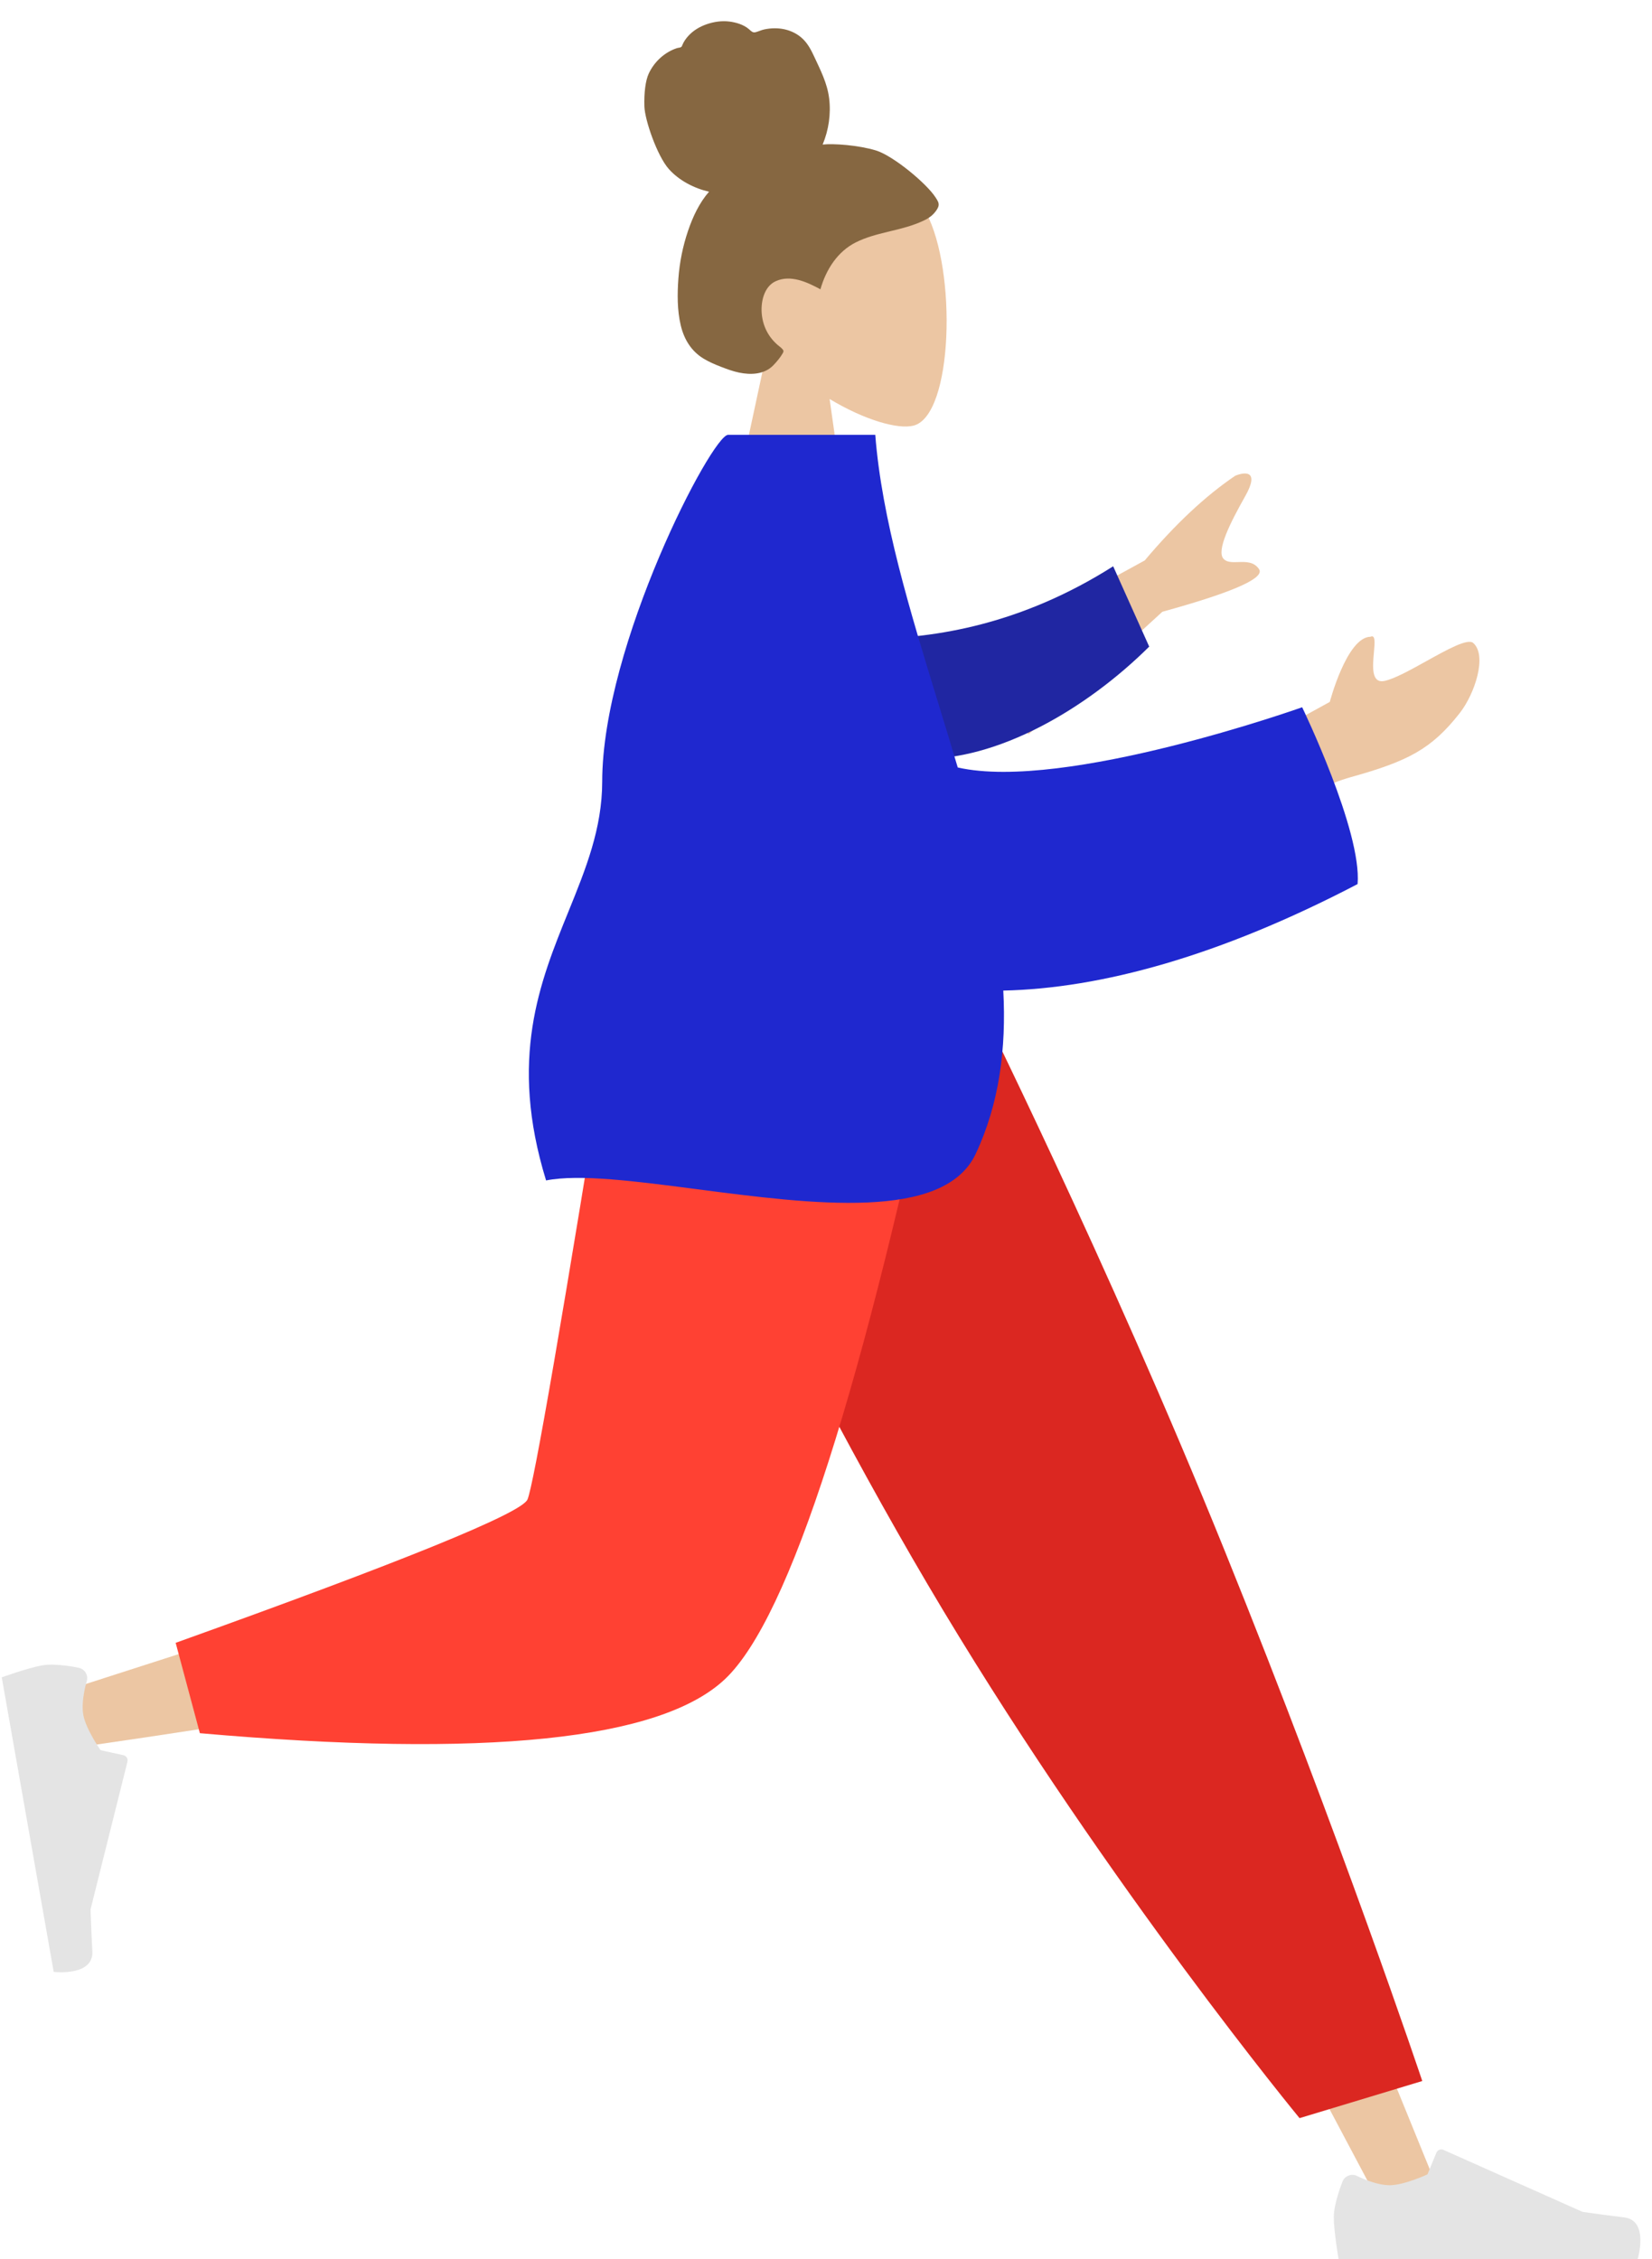 <svg xmlns="http://www.w3.org/2000/svg" xmlns:xlink="http://www.w3.org/1999/xlink" height="426" width="311.492">
  <g transform="translate(0.492, 0)" opacity="1">
    <g transform="translate(82, 0)" opacity="1">
      <g transform="translate(54, 31)" opacity="1">
        <g opacity="1">
          <path fill="rgb(236,198,163)" fill-opacity="1" opacity="1" fill-rule="evenodd" d="M38.143 9.134C43.938 19.935 43.25 47.333 35.76 49.263C32.774 50.033 26.411 48.147 19.935 44.244L24 73L0 73L8.262 34.49C3.654 29.081 0.536 22.453 1.057 15.025C2.558 -6.375 32.349 -1.667 38.143 9.134Z"/>
        </g>
      </g>
      <g opacity="1">
        <path fill="rgb(134,103,65)" fill-opacity="1" opacity="1" fill-rule="evenodd" d="M82.663 28.37C79.384 27.37 74.623 27.031 72.621 27.26C73.76 24.531 74.212 21.49 73.844 18.529C73.485 15.652 72.2 13.202 71.011 10.635C70.463 9.452 69.842 8.275 68.916 7.37C67.972 6.448 66.778 5.84 65.526 5.549C64.245 5.252 62.905 5.277 61.622 5.547C61.054 5.666 60.545 5.925 59.988 6.07C59.418 6.218 59.141 5.861 58.727 5.502C57.73 4.638 56.268 4.211 55.006 4.059C53.59 3.887 52.121 4.101 50.771 4.566C49.457 5.019 48.195 5.755 47.245 6.827C46.822 7.304 46.438 7.847 46.188 8.446C46.086 8.692 46.069 8.838 45.823 8.928C45.596 9.012 45.331 9.014 45.096 9.094C42.831 9.861 40.893 11.612 39.838 13.86C39.223 15.171 38.931 17.48 39.011 20.068C39.091 22.656 41.428 29.408 43.613 31.871C45.564 34.07 48.432 35.52 51.199 36.155C49.362 38.255 48.14 40.878 47.235 43.547C46.253 46.445 45.645 49.457 45.421 52.525C45.208 55.44 45.188 58.524 45.871 61.377C46.511 64.045 47.878 66.234 50.161 67.622C51.206 68.258 52.331 68.736 53.463 69.173C54.578 69.603 55.696 70.022 56.864 70.263C59.075 70.72 61.622 70.642 63.325 68.882C63.939 68.248 64.614 67.451 65.061 66.676C65.222 66.397 65.32 66.215 65.124 65.943C64.89 65.616 64.511 65.366 64.21 65.111C62.493 63.656 61.43 61.713 61.163 59.405C60.891 57.063 61.52 54.039 63.797 53.017C66.608 51.755 69.704 53.204 72.203 54.554C73.265 50.806 75.445 47.431 78.863 45.712C82.645 43.811 86.985 43.588 90.871 41.956C91.884 41.531 92.915 41.048 93.661 40.182C93.973 39.82 94.338 39.35 94.463 38.871C94.626 38.242 94.22 37.715 93.907 37.224C92.245 34.624 85.943 29.37 82.663 28.37Z"/>
      </g>
    </g>
    <g transform="translate(0, 187)" opacity="1">
      <g opacity="1">
        <path fill="rgb(236,198,163)" fill-opacity="1" opacity="1" fill-rule="evenodd" d="M130 0L204.306 124.227L260.015 229.25L272.014 229.25L178.674 5.090379001343849e-13L130 0Z"/>
      </g>
      <g transform="translate(250, 199)" opacity="1">
        <g opacity="1">
          <path fill="rgb(228,228,228)" fill-opacity="1" opacity="1" fill-rule="evenodd" d="M5.418 24.352C4.376 23.818 3.1 24.289 2.655 25.372C2.655 25.372 1 29.401 1 32.106C1 34.811 1.901 40 1.901 40C5.039 40 58.303 40 58.303 40C58.303 40 60.502 32.732 55.765 32.152C51.028 31.573 47.895 31.106 47.895 31.106L21.68 19.419C21.165 19.189 20.563 19.43 20.348 19.951L18.663 24.039C18.663 24.039 14.278 26.085 11.537 26.085C8.795 26.085 5.418 24.352 5.418 24.352Z"/>
        </g>
      </g>
      <g opacity="1">
        <path fill="rgb(219,39,33)" fill-opacity="1" opacity="1" fill-rule="evenodd" d="M244.543 212.433L267.683 205.433C267.683 205.433 252.476 159.971 230.405 105.374C208.335 50.778 183 2.842170943040401e-14 183 2.842170943040401e-14L117.644 2.842170943040401e-14C117.644 2.842170943040401e-14 145.811 64.232 177.366 116.725C208.921 169.219 244.543 212.433 244.543 212.433Z"/>
      </g>
      <g opacity="1">
        <path fill="rgb(236,198,163)" fill-opacity="1" opacity="1" fill-rule="evenodd" d="M125.117 2.842170943040401e-14C118.103 43.654 104.577 99.427 103.301 101.149C102.45 102.296 71.813 112.562 11.39 131.947L13.982 142.528C86.036 132.132 124.002 124.066 127.881 118.331C133.699 109.728 162.748 41.763 174 2.842170943040401e-14L125.117 2.842170943040401e-14Z"/>
      </g>
      <g opacity="1">
        <path fill="rgb(255,65,51)" fill-opacity="1" opacity="1" fill-rule="evenodd" d="M32.63 122.8L37.195 139.842C91.087 144.569 124.108 141.153 136.258 129.596C148.407 118.039 162.255 74.84 177.799 -1.1368683772161603e-13L115.478 -1.1368683772161603e-13C105.63 61.284 100.124 93.212 98.96 95.785C97.797 98.357 75.687 107.363 32.63 122.8Z"/>
      </g>
      <g transform="translate(24.5, 154) rotate(80) translate(-24.5, -154) translate(-6, 134)" opacity="1">
        <g opacity="1">
          <path fill="rgb(228,228,228)" fill-opacity="1" opacity="1" fill-rule="evenodd" d="M5.418 24.352C4.376 23.818 3.1 24.289 2.655 25.372C2.655 25.372 1 29.401 1 32.106C1 34.811 1.901 40 1.901 40C5.039 40 58.303 40 58.303 40C58.303 40 60.502 32.732 55.765 32.152C51.028 31.573 47.895 31.106 47.895 31.106L21.68 19.419C21.165 19.189 20.563 19.43 20.348 19.951L18.663 24.039C18.663 24.039 14.278 26.085 11.537 26.085C8.795 26.085 5.418 24.352 5.418 24.352Z"/>
        </g>
      </g>
    </g>
    <g transform="translate(22, 82)" opacity="1">
      <g opacity="1">
        <path fill="rgb(236,198,163)" fill-opacity="1" opacity="1" fill-rule="evenodd" d="M193.348 23.69L158.638 42.7L171.456 56.458L196.677 33.365Q215.381 28.211 215.032 25.653Q215.009 25.486 214.905 25.329C213.948 23.9 212.406 23.949 210.985 23.995C209.878 24.031 208.845 24.064 208.22 23.394C206.794 21.863 209.515 16.51 212.315 11.542C215.114 6.573 212.121 7.005 210.409 7.72Q202.006 13.408 193.348 23.69ZM228.247 50.364L213 58.74L213.868 74.04C213.868 74.04 223.743 66.913 232.238 64.544C243.071 61.524 247.453 59.218 252.746 52.473C255.578 48.864 257.982 41.61 255.286 39.248C254.252 38.341 250.399 40.482 246.468 42.667C243.472 44.332 240.43 46.022 238.556 46.408C236.034 46.927 236.329 43.657 236.565 41.045C236.734 39.17 236.873 37.633 235.918 38.077C231.455 38.154 228.247 50.364 228.247 50.364Z"/>
      </g>
      <g transform="translate(165.898, 43.748) rotate(-9) translate(-165.898, -43.748)" opacity="1">
        <path fill="rgb(32,38,162)" fill-opacity="1" opacity="1" fill-rule="evenodd" d="M142.858 34.75C154.886 36.525 171.3 36.525 190.104 28.386L194.443 44.412C180.806 54.242 162.713 61.227 148.288 58.525C136.92 56.396 133.272 41.66 142.858 34.75Z"/>
      </g>
      <g opacity="1">
        <path fill="rgb(31,40,207)" fill-opacity="1" opacity="1" fill-rule="evenodd" d="M108.945 142.259C97.387 140.752 86.766 139.367 80.473 140.606C73.411 117.673 79.275 103.234 84.688 89.905C87.95 81.871 91.049 74.241 91.056 65.397C91.075 39.642 111.754 2.524354896707238e-29 114.797 2.524354896707238e-29L142.544 2.524354896707238e-29C143.784 15.937 149.079 33.193 154.407 50.56C155.652 54.615 156.898 58.677 158.095 62.729C178.26 67.307 223.036 51.373 223.036 51.373C223.036 51.373 234.34 74.759 233.487 84.717C207.424 98.331 185.087 104.401 166.683 104.802C167.268 115.721 165.939 126.112 161.474 135.606C155.491 148.327 130.576 145.079 108.945 142.259Z"/>
      </g>
    </g>
  </g>
</svg>